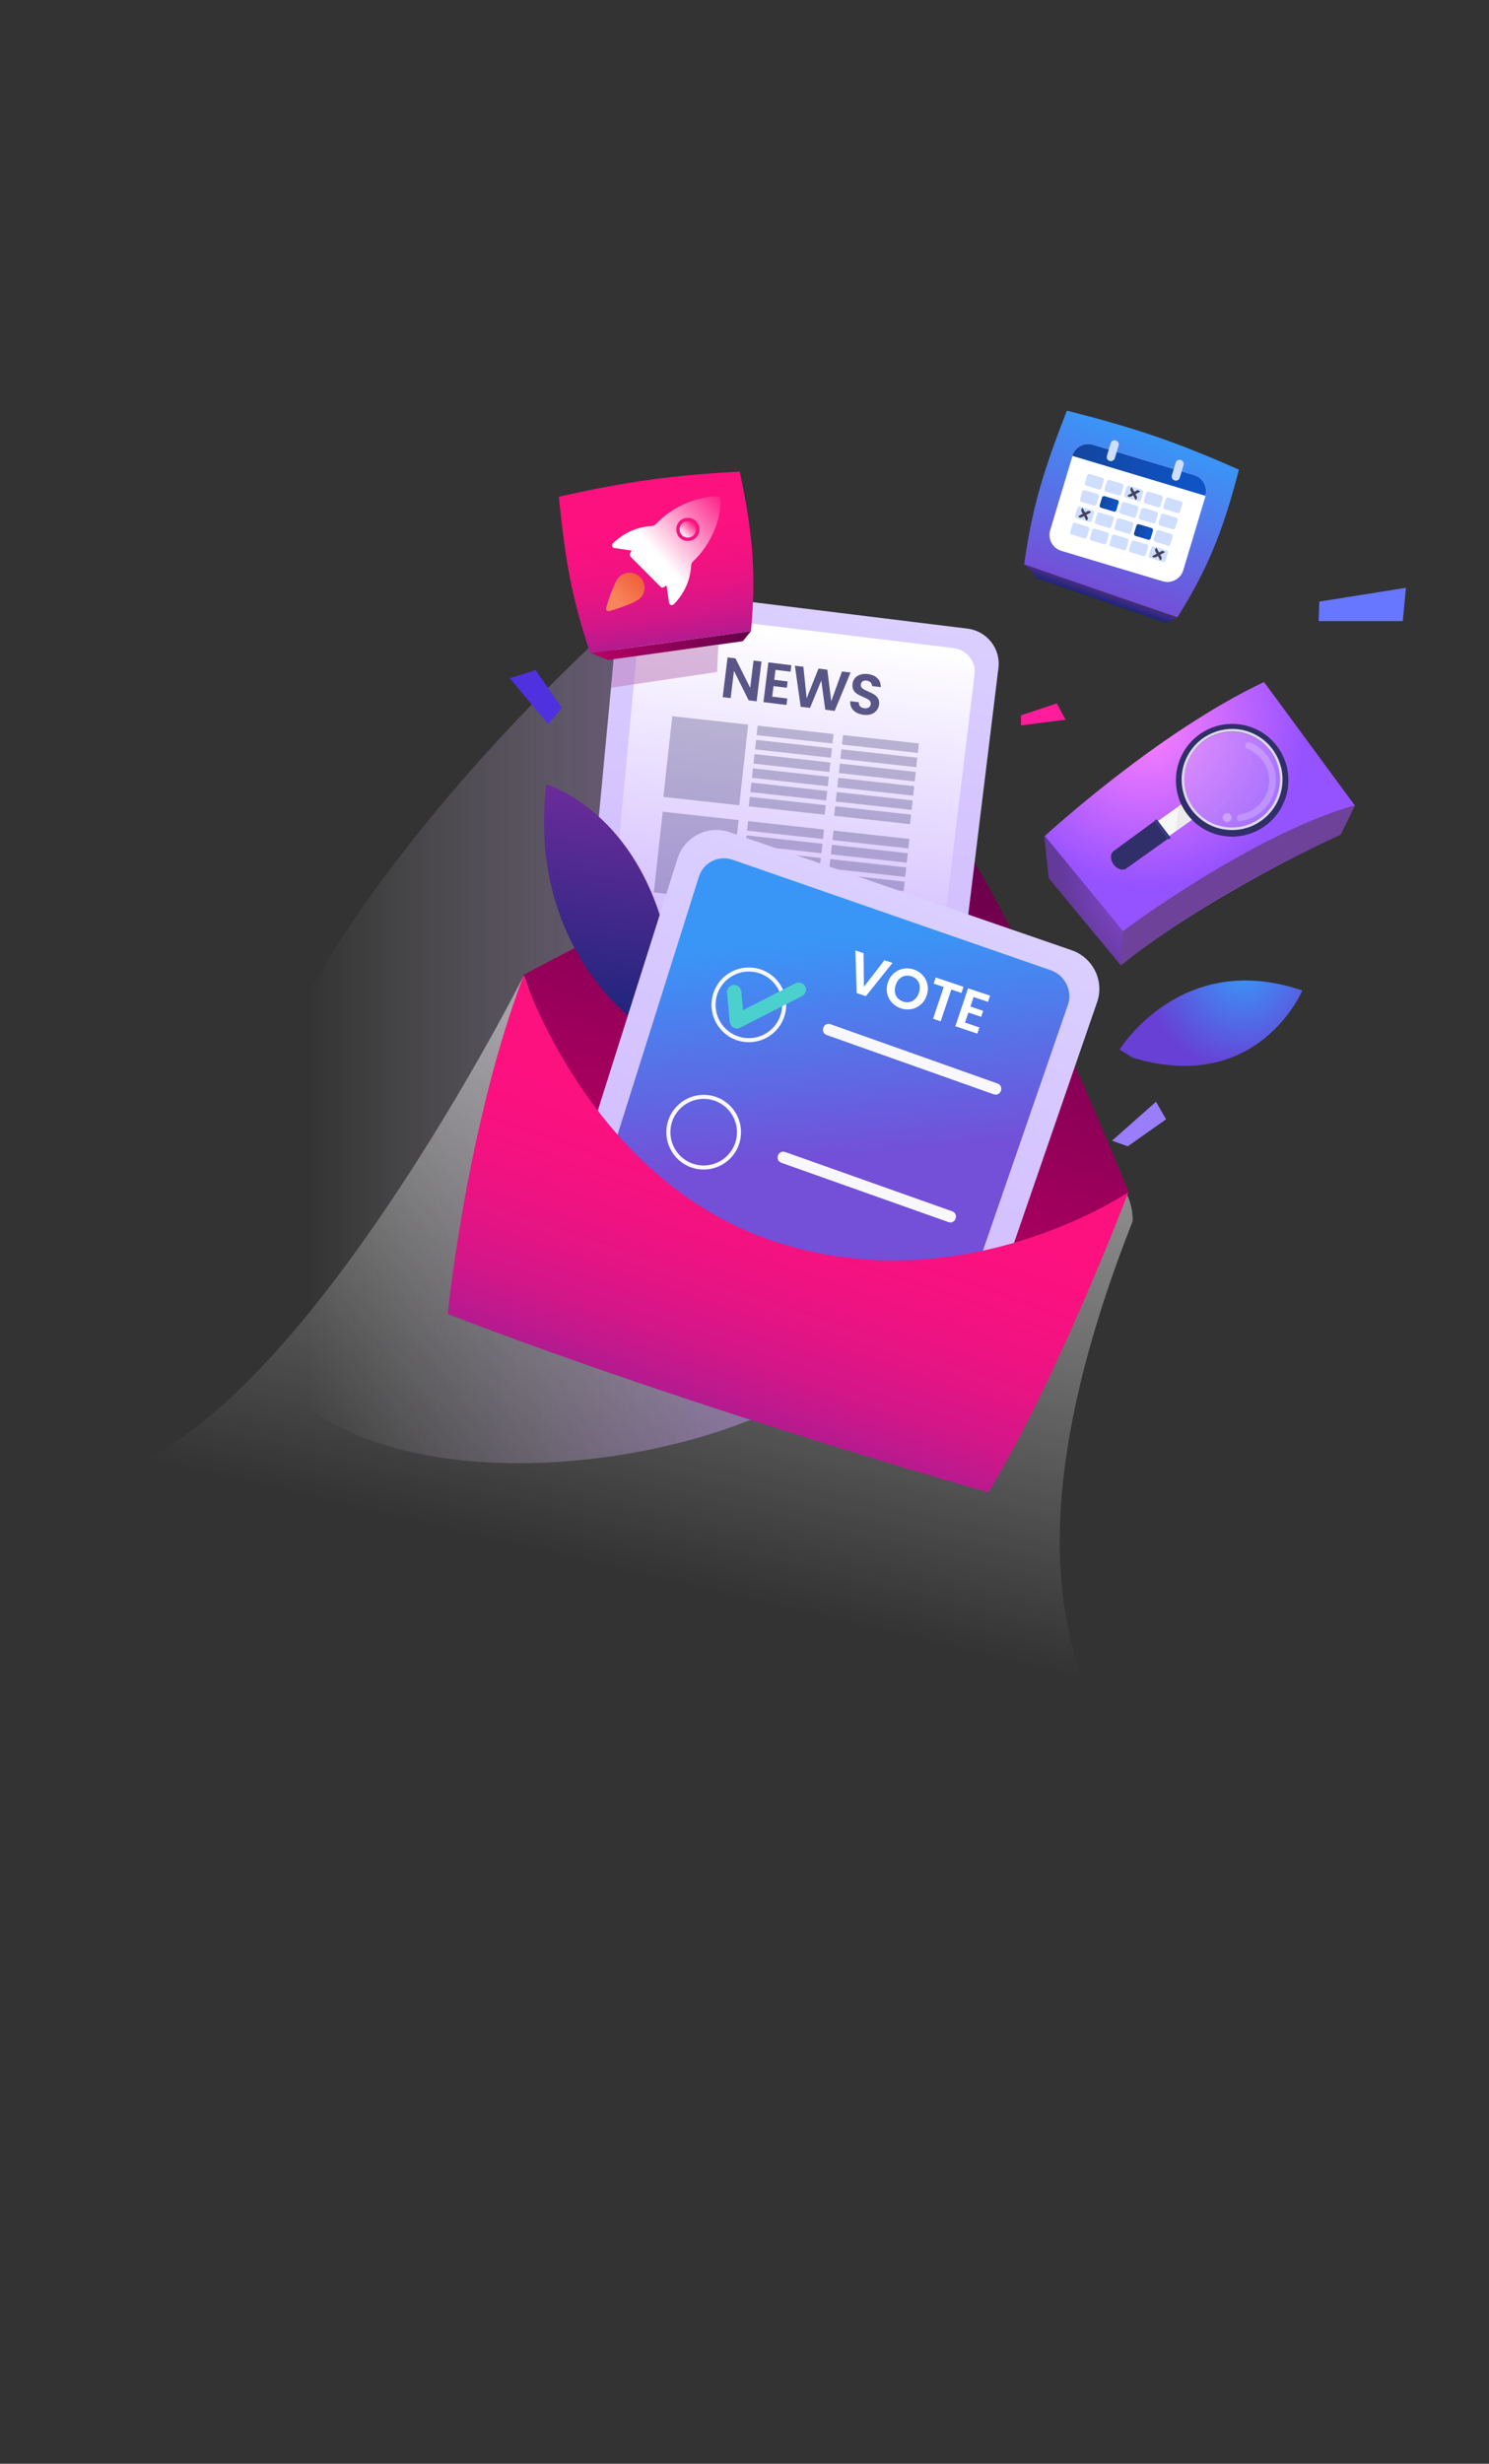 <svg width="312" height="516" viewBox="0 0 312 516" fill="none" xmlns="http://www.w3.org/2000/svg">
<rect x="0" y="0" width="312" height="516" fill="#333333" stroke="none"/>
<mask id="mask0_650_6153" style="mask-type:alpha" maskUnits="userSpaceOnUse" x="0" y="0" width="312" height="516">
<rect x="1" y="1" width="310" height="514" rx="11" fill="#312F69" stroke="#50AF95" stroke-width="2"/>
</mask>
<g mask="url(#mask0_650_6153)">
<path opacity="0.5" d="M129.334 130.211C129.334 130.211 51.835 198.105 48.019 255.999C44.072 313.893 118.676 312.972 157.36 297.315C196.175 281.657 129.334 130.211 129.334 130.211Z" fill="url(#paint0_linear_650_6153)"/>
<path opacity="0.5" d="M109.71 204.422C109.71 204.422 53.789 315.605 13 309.026C14.456 338.844 99.695 353.668 99.841 362.315C99.986 371.111 180.273 404.813 237.334 395.867C261.018 371.526 193.261 367.578 237.334 255.761C238.208 223.856 109.71 204.422 109.71 204.422Z" fill="url(#paint1_linear_650_6153)"/>
<path d="M194.728 169.29C182.228 165.08 109.729 204.158 109.729 204.158C126.834 253.237 144.992 259.684 144.992 259.684L177.097 270.736C177.097 270.736 218.938 274.947 236.438 249.552C236.438 249.684 205.781 173.237 194.728 169.29Z" fill="url(#paint2_linear_650_6153)"/>
<path d="M123.545 191.528L129.334 130.213C129.729 126.134 133.413 123.107 137.624 123.634L202.755 131.66C206.833 132.186 209.728 135.87 209.202 139.949L201.834 200.08C201.307 204.159 197.755 206.922 193.676 206.528L129.992 199.554C126.045 199.159 123.15 195.475 123.545 191.528Z" fill="url(#paint3_linear_650_6153)"/>
<path d="M204.202 141.265L197.36 197.58C197.097 200.212 194.597 202.054 191.965 201.791L132.755 195.212C130.124 194.949 128.282 192.581 128.413 189.949L129.598 177.186L133.808 132.713C134.071 129.95 136.571 127.976 139.203 128.371L199.86 135.739C202.623 136.134 204.597 138.634 204.202 141.265Z" fill="url(#paint4_linear_650_6153)"/>
<g opacity="0.3">
<rect x="140.865" y="150.002" width="16" height="17" transform="rotate(6.298 140.865 150.002)" fill="#312F69"/>
<rect x="158.757" y="151.977" width="16" height="2" transform="rotate(6.298 158.757 151.977)" fill="#312F69"/>
<rect x="158.427" y="154.959" width="16" height="2" transform="rotate(6.298 158.427 154.959)" fill="#312F69"/>
<rect x="158.098" y="157.939" width="16" height="2" transform="rotate(6.298 158.098 157.939)" fill="#312F69"/>
<rect x="157.769" y="160.922" width="16" height="2" transform="rotate(6.298 157.769 160.922)" fill="#312F69"/>
<rect x="157.44" y="163.904" width="16" height="2" transform="rotate(6.298 157.44 163.904)" fill="#312F69"/>
<rect x="157.111" y="166.887" width="16" height="2" transform="rotate(6.298 157.111 166.887)" fill="#312F69"/>
<rect x="176.648" y="153.951" width="16" height="2" transform="rotate(6.298 176.648 153.951)" fill="#312F69"/>
<rect x="176.319" y="156.934" width="16" height="2" transform="rotate(6.298 176.319 156.934)" fill="#312F69"/>
<rect x="175.99" y="159.916" width="16" height="2" transform="rotate(6.298 175.99 159.916)" fill="#312F69"/>
<rect x="175.661" y="162.896" width="16" height="2" transform="rotate(6.298 175.661 162.896)" fill="#312F69"/>
<rect x="175.332" y="165.879" width="16" height="2" transform="rotate(6.298 175.332 165.879)" fill="#312F69"/>
<rect x="175.002" y="168.861" width="16" height="2" transform="rotate(6.298 175.002 168.861)" fill="#312F69"/>
</g>
<g opacity="0.3">
<rect x="138.865" y="170.002" width="16" height="17" transform="rotate(6.298 138.865 170.002)" fill="#312F69"/>
<rect x="156.757" y="171.977" width="16" height="2" transform="rotate(6.298 156.757 171.977)" fill="#312F69"/>
<rect x="156.427" y="174.959" width="16" height="2" transform="rotate(6.298 156.427 174.959)" fill="#312F69"/>
<rect x="156.098" y="177.939" width="16" height="2" transform="rotate(6.298 156.098 177.939)" fill="#312F69"/>
<rect x="155.769" y="180.922" width="16" height="2" transform="rotate(6.298 155.769 180.922)" fill="#312F69"/>
<rect x="155.44" y="183.904" width="16" height="2" transform="rotate(6.298 155.44 183.904)" fill="#312F69"/>
<rect x="155.111" y="186.887" width="16" height="2" transform="rotate(6.298 155.111 186.887)" fill="#312F69"/>
<rect x="174.648" y="173.951" width="16" height="2" transform="rotate(6.298 174.648 173.951)" fill="#312F69"/>
<rect x="174.319" y="176.934" width="16" height="2" transform="rotate(6.298 174.319 176.934)" fill="#312F69"/>
<rect x="173.99" y="179.916" width="16" height="2" transform="rotate(6.298 173.99 179.916)" fill="#312F69"/>
<rect x="173.661" y="182.896" width="16" height="2" transform="rotate(6.298 173.661 182.896)" fill="#312F69"/>
<rect x="173.332" y="185.879" width="16" height="2" transform="rotate(6.298 173.332 185.879)" fill="#312F69"/>
<rect x="173.002" y="188.861" width="16" height="2" transform="rotate(6.298 173.002 188.861)" fill="#312F69"/>
</g>
<path d="M131.965 212.975C131.965 212.975 110.518 197.054 114.465 164.291C114.465 164.291 139.465 171.265 141.702 211.001C141.702 211.001 139.07 215.869 138.018 216.396C137.228 216.922 131.965 212.975 131.965 212.975Z" fill="url(#paint5_linear_650_6153)"/>
<path d="M120.518 247.579L141.966 179.816C143.413 175.211 148.413 172.711 152.887 174.29L224.596 199.027C229.07 200.606 231.438 205.474 229.86 209.948L206.965 276.263C205.386 280.737 200.649 283.105 196.176 281.526L125.913 258.368C121.44 256.789 119.071 252.053 120.518 247.579Z" fill="url(#paint6_linear_650_6153)"/>
<path d="M223.807 210.343L202.36 272.316C201.307 275.211 198.15 276.789 195.255 275.737L129.992 254.027C127.098 253.105 125.519 249.948 126.44 247.053L130.913 232.843L146.439 183.632C147.361 180.606 150.65 179.027 153.545 180.08L220.255 203.238C223.149 204.29 224.728 207.448 223.807 210.343Z" fill="url(#paint7_linear_650_6153)"/>
<path d="M236.439 249.685C236.439 249.685 221.702 288.501 207.097 312.579C207.097 312.579 146.966 295.606 93.809 275.211C93.809 275.211 97.756 235.738 109.729 204.291C109.729 204.291 123.282 246.264 160.913 259.554C201.176 273.632 236.439 249.685 236.439 249.685Z" fill="url(#paint8_linear_650_6153)"/>
<path d="M283.938 168.631L280.912 174.815C280.912 174.815 253.675 187.052 234.86 202.183L219.728 183.894L218.807 175.078L283.938 168.631Z" fill="url(#paint9_radial_650_6153)"/>
<path d="M218.938 175.078C218.938 175.078 242.491 153.368 264.859 142.842L283.938 168.763C283.938 168.763 252.886 181.526 235.386 195.078L218.938 175.078Z" fill="url(#paint10_radial_650_6153)"/>
<path d="M234.991 202.052L235.386 194.946C235.386 194.946 262.228 174.815 283.938 168.631L280.912 174.815C280.912 174.815 254.859 186.131 234.991 202.052Z" fill="#6E4298"/>
<path d="M223.544 86.002C218.807 98.239 216.307 105.87 214.597 118.238L246.702 129.291C252.754 119.686 256.175 111.66 259.596 98.37C246.833 92.712 238.149 89.686 223.544 86.002Z" fill="url(#paint11_linear_650_6153)"/>
<g clip-path="url(#clip0_650_6153)">
<path d="M243.629 121.74L222.375 115.364C220.545 114.814 219.503 112.879 220.052 111.049L224.723 95.481C225.272 93.651 227.207 92.609 229.037 93.158L250.291 99.534C252.121 100.083 253.163 102.018 252.614 103.849L247.951 119.393C247.394 121.247 245.459 122.289 243.629 121.74Z" fill="white"/>
<path d="M224.698 95.473C225.247 93.643 227.182 92.601 229.013 93.15L250.267 99.526C252.097 100.076 253.139 102.011 252.59 103.841L224.698 95.473Z" fill="url(#paint12_linear_650_6153)"/>
<path d="M230.271 102.519L227.611 101.721C227.392 101.655 227.255 101.401 227.321 101.182L227.804 99.571C227.87 99.352 228.124 99.215 228.344 99.281L231.003 100.079C231.223 100.145 231.36 100.398 231.294 100.618L230.811 102.229C230.745 102.448 230.491 102.585 230.271 102.519Z" fill="#CFDEFF"/>
<path d="M234.395 103.755L231.735 102.957C231.516 102.891 231.379 102.638 231.445 102.418L231.928 100.807C231.994 100.588 232.248 100.451 232.468 100.517L235.127 101.315C235.347 101.381 235.484 101.635 235.418 101.854L234.935 103.465C234.869 103.684 234.615 103.821 234.395 103.755Z" fill="#CFDEFF"/>
<path d="M238.519 104.993L235.86 104.196C235.64 104.13 235.503 103.876 235.569 103.656L236.052 102.046C236.118 101.826 236.372 101.689 236.592 101.755L239.251 102.553C239.471 102.619 239.608 102.873 239.542 103.093L239.059 104.703C238.993 104.923 238.739 105.059 238.519 104.993Z" fill="#CFDEFF"/>
<path d="M242.643 106.231L239.959 105.426C239.739 105.36 239.602 105.106 239.668 104.887L240.151 103.276C240.217 103.057 240.471 102.92 240.691 102.986L243.351 103.784C243.57 103.85 243.707 104.103 243.641 104.323L243.158 105.934C243.092 106.153 242.862 106.297 242.643 106.231Z" fill="#CFDEFF"/>
<path d="M246.742 107.46L244.083 106.662C243.863 106.596 243.726 106.343 243.792 106.123L244.275 104.512C244.341 104.293 244.595 104.156 244.815 104.222L247.475 105.02C247.694 105.086 247.831 105.34 247.765 105.559L247.282 107.17C247.216 107.39 246.986 107.533 246.742 107.46Z" fill="#CFDEFF"/>
<path d="M229.254 105.911L226.594 105.113C226.374 105.048 226.238 104.794 226.303 104.574L226.787 102.964C226.853 102.744 227.106 102.607 227.326 102.673L229.986 103.471C230.205 103.537 230.342 103.791 230.276 104.011L229.793 105.621C229.72 105.865 229.473 105.977 229.254 105.911Z" fill="#CFDEFF"/>
<path d="M233.378 107.148L230.718 106.35C230.498 106.284 230.362 106.03 230.428 105.811L230.911 104.2C230.977 103.98 231.23 103.844 231.45 103.91L234.11 104.708C234.329 104.773 234.466 105.027 234.4 105.247L233.917 106.857C233.844 107.101 233.597 107.214 233.378 107.148Z" fill="url(#paint13_linear_650_6153)"/>
<path d="M237.502 108.386L234.842 107.588C234.622 107.522 234.486 107.268 234.552 107.049L235.035 105.438C235.101 105.219 235.354 105.082 235.574 105.148L238.234 105.946C238.453 106.012 238.59 106.266 238.524 106.485L238.041 108.096C237.968 108.34 237.721 108.452 237.502 108.386Z" fill="#CFDEFF"/>
<path d="M241.625 109.624L238.941 108.819C238.721 108.753 238.585 108.499 238.651 108.279L239.134 106.669C239.2 106.449 239.454 106.312 239.673 106.378L242.333 107.176C242.553 107.242 242.689 107.496 242.623 107.716L242.14 109.326C242.067 109.57 241.845 109.69 241.625 109.624Z" fill="#CFDEFF"/>
<path d="M245.725 110.853L243.065 110.055C242.845 109.989 242.709 109.735 242.775 109.516L243.258 107.905C243.324 107.685 243.578 107.549 243.797 107.615L246.457 108.413C246.677 108.479 246.813 108.732 246.747 108.952L246.264 110.562C246.191 110.807 245.969 110.926 245.725 110.853Z" fill="#CFDEFF"/>
<path d="M228.229 109.327L225.569 108.529C225.349 108.464 225.213 108.21 225.279 107.99L225.762 106.38C225.828 106.16 226.081 106.023 226.301 106.089L228.961 106.887C229.18 106.953 229.317 107.207 229.251 107.427L228.768 109.037C228.695 109.281 228.448 109.393 228.229 109.327Z" fill="#CFDEFF"/>
<path d="M232.353 110.564L229.693 109.766C229.473 109.7 229.337 109.446 229.403 109.227L229.886 107.616C229.952 107.396 230.205 107.26 230.425 107.326L233.085 108.124C233.305 108.189 233.441 108.443 233.375 108.663L232.892 110.273C232.819 110.517 232.572 110.63 232.353 110.564Z" fill="#CFDEFF"/>
<path d="M236.477 111.802L233.817 111.004C233.597 110.938 233.461 110.684 233.527 110.465L234.01 108.854C234.076 108.635 234.329 108.498 234.549 108.564L237.209 109.362C237.429 109.428 237.565 109.682 237.499 109.901L237.016 111.512C236.943 111.756 236.696 111.868 236.477 111.802Z" fill="#CFDEFF"/>
<path d="M240.6 113.04L237.916 112.235C237.697 112.169 237.56 111.915 237.626 111.695L238.109 110.085C238.175 109.865 238.429 109.728 238.648 109.794L241.308 110.592C241.528 110.658 241.664 110.912 241.598 111.132L241.115 112.742C241.042 112.986 240.82 113.106 240.6 113.04Z" fill="url(#paint14_linear_650_6153)"/>
<path d="M244.7 114.269L242.04 113.471C241.821 113.405 241.684 113.151 241.75 112.932L242.233 111.321C242.299 111.101 242.553 110.965 242.772 111.031L245.432 111.829C245.652 111.895 245.788 112.148 245.722 112.368L245.239 113.979C245.166 114.223 244.944 114.342 244.7 114.269Z" fill="#CFDEFF"/>
<path d="M227.204 112.743L224.544 111.946C224.324 111.88 224.188 111.626 224.254 111.406L224.737 109.796C224.803 109.576 225.057 109.439 225.276 109.505L227.936 110.303C228.156 110.369 228.292 110.623 228.226 110.843L227.743 112.453C227.677 112.673 227.424 112.809 227.204 112.743Z" fill="#CFDEFF"/>
<path d="M231.328 113.98L228.668 113.182C228.448 113.116 228.312 112.862 228.378 112.643L228.861 111.032C228.927 110.812 229.181 110.676 229.4 110.742L232.06 111.54C232.28 111.606 232.416 111.859 232.35 112.079L231.867 113.689C231.801 113.909 231.548 114.046 231.328 113.98Z" fill="#CFDEFF"/>
<path d="M235.452 115.218L232.792 114.42C232.572 114.354 232.436 114.1 232.502 113.881L232.985 112.27C233.051 112.051 233.305 111.914 233.524 111.98L236.184 112.778C236.404 112.844 236.54 113.098 236.474 113.317L235.991 114.928C235.925 115.147 235.672 115.284 235.452 115.218Z" fill="#CFDEFF"/>
<path d="M239.575 116.456L236.891 115.651C236.672 115.585 236.535 115.331 236.601 115.111L237.084 113.501C237.15 113.281 237.404 113.145 237.623 113.21L240.283 114.008C240.503 114.074 240.639 114.328 240.574 114.548L240.09 116.158C240.024 116.378 239.795 116.522 239.575 116.456Z" fill="#CFDEFF"/>
<path d="M243.675 117.685L241.015 116.887C240.796 116.821 240.659 116.567 240.725 116.348L241.208 114.737C241.274 114.517 241.528 114.381 241.747 114.447L244.407 115.245C244.627 115.311 244.763 115.564 244.698 115.784L244.214 117.395C244.148 117.614 243.919 117.758 243.675 117.685Z" fill="#CFDEFF"/>
<path d="M246.132 100.628C245.669 100.489 245.413 100.013 245.552 99.549L246.342 96.914C246.481 96.45 246.957 96.194 247.421 96.333C247.885 96.472 248.141 96.948 248.002 97.412L247.211 100.047C247.072 100.511 246.596 100.767 246.132 100.628Z" fill="#CFDEFF"/>
<path d="M232.516 96.542C232.053 96.403 231.796 95.927 231.936 95.463L232.726 92.828C232.865 92.364 233.341 92.108 233.805 92.247C234.268 92.386 234.525 92.862 234.386 93.326L233.595 95.961C233.456 96.425 232.98 96.681 232.516 96.542Z" fill="#CFDEFF"/>
<path d="M237.946 104.688L236.921 102.784C236.767 102.499 236.862 102.182 237.148 102.028L238.172 103.931C238.326 104.217 238.224 104.558 237.946 104.688Z" fill="#42445D"/>
<path d="M236.225 103.773L238.129 102.748C238.414 102.595 238.731 102.69 238.885 102.975L236.982 104C236.703 104.13 236.362 104.027 236.225 103.773Z" fill="#42445D"/>
<path d="M227.648 109.045L226.623 107.142C226.469 106.856 226.564 106.539 226.85 106.385L227.875 108.289C228.036 108.55 227.933 108.891 227.648 109.045Z" fill="#42445D"/>
<path d="M225.935 108.105L227.838 107.081C228.124 106.927 228.441 107.022 228.595 107.307L226.691 108.332C226.406 108.486 226.088 108.391 225.935 108.105Z" fill="#42445D"/>
<path d="M243.126 117.387L242.101 115.484C241.948 115.198 242.043 114.881 242.328 114.727L243.353 116.631C243.482 116.909 243.38 117.25 243.126 117.387Z" fill="#42445D"/>
<path d="M241.406 116.473L243.309 115.448C243.595 115.294 243.912 115.389 244.066 115.675L242.162 116.7C241.884 116.829 241.543 116.726 241.406 116.473Z" fill="#42445D"/>
</g>
<path d="M214.728 118.238L217.359 121.133L244.333 130.475L246.701 129.422L214.728 118.238Z" fill="url(#paint15_linear_650_6153)"/>
<path d="M117.097 104.027C118.412 117.053 119.728 125.079 123.676 136.79L157.359 132.184C158.412 120.869 157.886 112.185 154.991 98.764C140.912 99.553 131.833 100.737 117.097 104.027Z" fill="url(#paint16_linear_650_6153)"/>
<path d="M123.807 136.791L127.491 138.238L155.648 134.291L157.359 132.186L123.807 136.791Z" fill="url(#paint17_linear_650_6153)"/>
<path d="M234.596 219.816C234.596 219.816 247.49 198.764 272.885 207.448C272.885 207.448 263.674 229.421 237.359 221.527L234.596 219.816Z" fill="url(#paint18_radial_650_6153)"/>
<path d="M233.018 238.896L242.228 230.738L244.333 234.422L236.307 240.08L233.018 238.896Z" fill="#9A7DF8"/>
<path d="M114.86 151.659L117.755 148.238L112.229 140.344L106.834 142.054L114.86 151.659Z" fill="#4F31E0"/>
<path d="M213.938 149.816L221.438 147.316L223.281 150.737L213.938 151.922V149.816Z" fill="#FF1D9C"/>
<path d="M276.437 126L294.595 123.105L293.937 130.079H276.306L276.437 126Z" fill="#6877FF"/>
<path opacity="0.5" d="M128.019 144.029L150.255 140.74L150.518 135.082L128.676 137.977L128.019 144.029Z" fill="#B975B6"/>
<path d="M132.366 115.309C131.197 115.14 130.076 114.972 128.954 114.813C128.645 114.767 128.355 114.71 128.253 114.365C128.159 114.047 128.365 113.832 128.58 113.645C130.805 111.579 133.413 110.373 136.451 110.176C136.844 110.148 137.152 110.036 137.442 109.746C140.387 106.727 143.939 104.857 148.09 104.147C148.81 104.025 149.539 103.988 150.278 104.007C150.838 104.025 150.988 104.165 150.997 104.736C151.044 107.082 150.455 109.298 149.52 111.429C148.492 113.766 147.062 115.832 145.211 117.59C144.94 117.852 144.846 118.151 144.818 118.497C144.631 121.507 143.453 124.096 141.434 126.312C141.378 126.368 141.331 126.424 141.266 126.48C141.079 126.658 140.873 126.798 140.593 126.704C140.303 126.602 140.209 126.368 140.172 126.087C140.013 124.947 139.845 123.816 139.676 122.666C139.602 122.675 139.555 122.675 139.518 122.694C138.751 123.236 138.751 123.236 138.087 122.572C136.246 120.721 134.385 118.852 132.525 116.991C131.777 116.244 131.777 116.244 132.366 115.309ZM144.117 113.289C145.491 113.289 146.548 112.242 146.548 110.868C146.548 109.541 145.472 108.456 144.145 108.456C142.761 108.447 141.714 109.494 141.714 110.868C141.705 112.261 142.724 113.289 144.117 113.289Z" fill="url(#paint19_linear_650_6153)"/>
<path d="M135.077 123.17C134.993 124.18 134.6 125.077 133.656 125.657C132.422 126.405 131.066 126.863 129.711 127.34C129.085 127.564 128.44 127.77 127.804 127.947C127.215 128.116 126.869 127.77 127.047 127.181C127.598 125.33 128.215 123.507 129.085 121.768C129.58 120.786 130.328 120.151 131.431 119.973C133.329 119.674 135.105 121.198 135.077 123.17Z" fill="url(#paint20_linear_650_6153)"/>
<path d="M144.126 112.598C145.076 112.598 145.846 111.828 145.846 110.878C145.846 109.928 145.076 109.158 144.126 109.158C143.176 109.158 142.406 109.928 142.406 110.878C142.406 111.828 143.176 112.598 144.126 112.598Z" fill="url(#paint21_linear_650_6153)"/>
<path d="M154.438 217.425C158.289 218.791 162.52 216.777 163.886 212.925C165.253 209.074 163.239 204.843 159.387 203.477C155.535 202.11 151.305 204.124 149.938 207.976C148.572 211.828 150.586 216.058 154.438 217.425Z" stroke="#F7F7FC" stroke-width="0.853" stroke-miterlimit="10"/>
<path d="M208.202 229.181L173.238 216.774C172.578 216.54 172.274 215.902 172.508 215.242C172.742 214.583 173.38 214.279 174.04 214.513L209.004 226.919C209.664 227.153 209.968 227.792 209.734 228.451C209.5 229.111 208.861 229.415 208.202 229.181Z" fill="#F7F7FC"/>
<path d="M198.705 255.945L163.74 243.538C163.081 243.304 162.777 242.666 163.011 242.006C163.245 241.346 163.883 241.042 164.543 241.276L199.507 253.683C200.167 253.917 200.471 254.555 200.237 255.215C200.003 255.875 199.364 256.179 198.705 255.945Z" fill="#F7F7FC"/>
<path d="M144.974 244.094C148.826 245.461 153.056 243.447 154.423 239.595C155.789 235.743 153.775 231.513 149.923 230.146C146.072 228.78 141.841 230.794 140.475 234.646C139.108 238.497 141.122 242.728 144.974 244.094Z" stroke="#F7F7FC" stroke-width="0.853" stroke-miterlimit="10"/>
<path d="M153.833 207.767L154.41 213.914L167.379 207.268" stroke="#4CD0CD" stroke-width="3" stroke-miterlimit="10" stroke-linecap="round" stroke-linejoin="round"/>
<path d="M187.01 201.671L181.429 208.632L179.496 207.982L179.252 199.064L180.959 199.637L181.021 206.684L185.315 201.101L187.01 201.671ZM188.75 211.181C188.007 210.931 187.383 210.527 186.878 209.969C186.374 209.412 186.043 208.764 185.885 208.028C185.73 207.284 185.784 206.521 186.047 205.74C186.307 204.967 186.722 204.334 187.292 203.842C187.865 203.343 188.521 203.023 189.26 202.883C189.999 202.743 190.74 202.798 191.484 203.048C192.234 203.3 192.858 203.704 193.355 204.259C193.86 204.817 194.186 205.467 194.333 206.209C194.491 206.945 194.439 207.7 194.18 208.474C193.917 209.255 193.499 209.895 192.926 210.394C192.363 210.889 191.712 211.206 190.973 211.346C190.234 211.486 189.493 211.431 188.75 211.181ZM189.228 209.759C189.706 209.92 190.162 209.955 190.598 209.865C191.035 209.767 191.424 209.552 191.764 209.219C192.104 208.886 192.363 208.454 192.542 207.923C192.72 207.392 192.773 206.895 192.701 206.432C192.631 205.961 192.45 205.559 192.157 205.224C191.865 204.889 191.48 204.642 191.002 204.481C190.524 204.321 190.064 204.284 189.621 204.371C189.186 204.461 188.798 204.673 188.458 205.006C188.121 205.332 187.863 205.76 187.685 206.291C187.506 206.821 187.452 207.322 187.521 207.793C187.591 208.264 187.771 208.67 188.061 209.012C188.361 209.35 188.75 209.598 189.228 209.759ZM201.889 206.672L201.457 207.957L199.341 207.246L197.105 213.9L195.512 213.365L197.749 206.711L195.633 206L196.065 204.715L201.889 206.672ZM204.007 208.814L203.338 210.805L206.011 211.703L205.586 212.966L202.913 212.067L202.206 214.172L205.22 215.185L204.784 216.482L200.178 214.933L202.85 206.982L207.457 208.531L207.021 209.827L204.007 208.814Z" fill="white"/>
<path opacity="0.8" d="M158.541 146.877L156.873 146.673L153.796 140.505L153.097 146.21L151.43 146.006L152.45 137.68L154.117 137.885L157.193 144.064L157.893 138.347L159.56 138.551L158.541 146.877ZM162.495 140.289L162.24 142.373L165.039 142.716L164.877 144.038L162.078 143.696L161.808 145.899L164.964 146.286L164.798 147.644L159.974 147.053L160.994 138.727L165.818 139.318L165.652 140.676L162.495 140.289ZM178.23 140.85L174.889 148.88L172.924 148.639L172.089 142.528L169.732 148.248L167.777 148.021L166.558 139.421L168.344 139.639L169.019 146.275L171.501 140.026L173.359 140.254L174.169 146.869L176.432 140.63L178.23 140.85ZM180.947 149.706C180.367 149.635 179.855 149.472 179.411 149.216C178.975 148.961 178.645 148.63 178.42 148.224C178.196 147.818 178.111 147.36 178.165 146.851L179.952 147.07C179.934 147.414 180.02 147.699 180.21 147.923C180.408 148.149 180.698 148.285 181.079 148.332C181.468 148.38 181.785 148.326 182.03 148.17C182.275 148.007 182.417 147.775 182.454 147.473C182.484 147.227 182.433 147.015 182.302 146.838C182.17 146.66 181.995 146.514 181.775 146.398C181.564 146.276 181.267 146.135 180.884 145.975C180.364 145.75 179.942 145.541 179.619 145.348C179.305 145.149 179.044 144.879 178.835 144.539C178.636 144.192 178.569 143.757 178.633 143.233C178.693 142.741 178.869 142.327 179.16 141.992C179.45 141.657 179.83 141.421 180.298 141.285C180.767 141.141 181.287 141.104 181.859 141.174C182.717 141.279 183.386 141.574 183.866 142.06C184.355 142.539 184.582 143.156 184.546 143.909L182.712 143.684C182.731 143.396 182.637 143.147 182.429 142.936C182.23 142.718 181.944 142.587 181.571 142.541C181.245 142.501 180.973 142.552 180.754 142.695C180.543 142.838 180.418 143.069 180.379 143.386C180.352 143.609 180.4 143.804 180.525 143.972C180.658 144.134 180.826 144.275 181.029 144.397C181.241 144.511 181.538 144.653 181.92 144.82C182.441 145.045 182.862 145.258 183.184 145.459C183.506 145.659 183.77 145.934 183.978 146.281C184.185 146.629 184.257 147.061 184.194 147.577C184.139 148.022 183.974 148.421 183.697 148.774C183.42 149.127 183.045 149.391 182.572 149.567C182.1 149.735 181.558 149.781 180.947 149.706Z" fill="#312F69"/>
<g clip-path="url(#clip1_650_6153)">
<path d="M239.332 179.124L237.05 175.939L248.388 167.853L250.67 171.037L239.332 179.124Z" fill="#F7F7F7"/>
<path d="M233.337 181.052L233.312 181.015C232.59 180.012 232.616 178.758 233.376 178.216L241.944 171.951L244.733 175.667L236.008 181.888C235.254 182.432 234.057 182.061 233.337 181.052Z" fill="#312F69"/>
<path opacity="0.2" d="M247.614 168.429L247.012 168.801L246.289 174.086L250.463 171.148L247.614 168.429Z" fill="#BBBCBF"/>
<path d="M265.051 173C270.34 169.194 271.554 161.816 267.765 156.519C263.973 151.227 256.608 150.023 251.313 153.826C246.024 157.632 244.811 165.01 248.6 170.307C252.392 175.599 259.756 176.803 265.051 173ZM249.942 169.345C246.68 164.789 247.724 158.445 252.278 155.171C256.831 151.897 263.164 152.933 266.426 157.489C269.688 162.045 268.644 168.389 264.09 171.663C259.537 174.937 253.204 173.901 249.942 169.345Z" fill="#312F69"/>
<path opacity="0.2" d="M248.82 167.335C250.973 172.51 256.909 174.95 262.079 172.785C267.249 170.621 269.695 164.671 267.541 159.496C265.388 154.322 259.452 151.882 254.282 154.046C249.112 156.211 246.666 162.16 248.82 167.335Z" fill="#D1E7F5"/>
<g opacity="0.22">
<path d="M261.341 156.797C264.351 157.981 266.256 161.038 265.893 164.272C265.535 167.494 262.975 170.115 259.767 170.572C258.863 170.698 258.993 172.11 259.898 171.984C263.589 171.463 266.551 168.632 267.222 164.959C267.883 161.343 266.039 157.713 262.866 155.945C262.561 155.772 262.236 155.632 261.915 155.5C261.072 155.167 260.492 156.462 261.341 156.797Z" fill="white"/>
</g>
<path opacity="0.31" d="M256.239 171.01C256.107 171.509 256.403 172.019 256.901 172.15C257.398 172.282 257.908 171.984 258.04 171.486C258.172 170.988 257.876 170.477 257.378 170.346C256.881 170.215 256.371 170.512 256.239 171.01Z" fill="white"/>
<path d="M242.018 172.115L244.671 175.654C244.763 175.773 244.93 175.807 245.063 175.728L245.106 175.705C245.258 175.613 245.294 175.412 245.191 175.269L242.501 171.755C242.4 171.626 242.209 171.602 242.08 171.703L242.077 171.709C241.945 171.803 241.916 171.986 242.018 172.115Z" fill="#353A85"/>
<path d="M254.348 172.556C252.094 171.623 250.25 169.904 249.169 167.717C248.103 165.557 247.866 163.065 248.456 160.731C249.062 158.343 250.591 156.255 252.622 154.89C254.605 153.559 257.049 153.003 259.409 153.287C261.859 153.581 264.149 154.818 265.761 156.678C267.316 158.461 268.195 160.813 268.207 163.186C268.221 165.667 267.286 168.088 265.65 169.944C264.076 171.732 261.852 172.883 259.5 173.215C257.761 173.462 255.975 173.219 254.348 172.556C254.026 172.424 253.821 172.925 254.142 173.057C256.401 173.979 258.899 174.091 261.234 173.389C263.515 172.706 265.534 171.208 266.883 169.247C268.283 167.213 268.917 164.708 268.696 162.257C268.485 159.897 267.434 157.635 265.809 155.924C264.102 154.133 261.783 152.998 259.332 152.724C256.965 152.457 254.557 153.042 252.535 154.302C250.46 155.595 248.896 157.636 248.126 159.95C247.364 162.246 247.432 164.757 248.274 167.02C249.292 169.752 251.457 171.947 254.14 173.063C254.464 173.189 254.669 172.689 254.348 172.556Z" fill="#DDDAE8"/>
</g>
</g>
<defs>
<linearGradient id="paint0_linear_650_6153" x1="47.887" y1="218.374" x2="169.485" y2="218.374" gradientUnits="userSpaceOnUse">
<stop offset="0.135" stop-color="white" stop-opacity="0"/>
<stop offset="1" stop-color="#BF7CFF"/>
</linearGradient>
<linearGradient id="paint1_linear_650_6153" x1="201.156" y1="364.289" x2="231.485" y2="234.994" gradientUnits="userSpaceOnUse">
<stop offset="0.135" stop-color="white" stop-opacity="0"/>
<stop offset="1" stop-color="white"/>
</linearGradient>
<linearGradient id="paint2_linear_650_6153" x1="159.943" y1="264.901" x2="193.134" y2="168.816" gradientUnits="userSpaceOnUse">
<stop stop-color="#BA0065"/>
<stop offset="1" stop-color="#63004A"/>
</linearGradient>
<linearGradient id="paint3_linear_650_6153" x1="160.974" y1="203.352" x2="170.25" y2="127.576" gradientUnits="userSpaceOnUse">
<stop stop-color="#D1BBFF"/>
<stop offset="1" stop-color="#DACFFF"/>
</linearGradient>
<linearGradient id="paint4_linear_650_6153" x1="161.511" y1="198.788" x2="169.667" y2="132.153" gradientUnits="userSpaceOnUse">
<stop stop-color="#D1BBFF"/>
<stop offset="1" stop-color="white"/>
</linearGradient>
<linearGradient id="paint5_linear_650_6153" x1="124.032" y1="214.404" x2="131.262" y2="166.881" gradientUnits="userSpaceOnUse">
<stop stop-color="#1C257B"/>
<stop offset="1" stop-color="#6A2C9A"/>
</linearGradient>
<linearGradient id="paint6_linear_650_6153" x1="159.893" y1="270.041" x2="188.69" y2="186.675" gradientUnits="userSpaceOnUse">
<stop stop-color="#D1BBFF"/>
<stop offset="1" stop-color="#DACFFF"/>
</linearGradient>
<linearGradient id="paint7_linear_650_6153" x1="164.314" y1="197.185" x2="168.262" y2="243.238" gradientUnits="userSpaceOnUse">
<stop stop-color="#3996F7"/>
<stop offset="1" stop-color="#744FD8"/>
</linearGradient>
<linearGradient id="paint8_linear_650_6153" x1="149.519" y1="294.97" x2="173.308" y2="226.102" gradientUnits="userSpaceOnUse">
<stop stop-color="#B31A8F"/>
<stop offset="0.009" stop-color="#B51A8F"/>
<stop offset="0.149" stop-color="#D01789"/>
<stop offset="0.301" stop-color="#E41484"/>
<stop offset="0.472" stop-color="#F31281"/>
<stop offset="0.676" stop-color="#FB117F"/>
<stop offset="1" stop-color="#FE117E"/>
</linearGradient>
<radialGradient id="paint9_radial_650_6153" cx="0" cy="0" r="1" gradientUnits="userSpaceOnUse" gradientTransform="translate(248.639 182.515) rotate(14.767) scale(26.824 26.824)">
<stop stop-color="#A157FF"/>
<stop offset="1" stop-color="#63399A"/>
</radialGradient>
<radialGradient id="paint10_radial_650_6153" cx="0" cy="0" r="1" gradientUnits="userSpaceOnUse" gradientTransform="translate(239.618 151.725) rotate(14.767) scale(34.289 34.289)">
<stop stop-color="#FF81FF"/>
<stop offset="1" stop-color="#9552FF"/>
</radialGradient>
<linearGradient id="paint11_linear_650_6153" x1="230.85" y1="123.865" x2="242.06" y2="91.413" gradientUnits="userSpaceOnUse">
<stop stop-color="#744FD8"/>
<stop offset="1" stop-color="#3996F7"/>
</linearGradient>
<linearGradient id="paint12_linear_650_6153" x1="225.201" y1="93.818" x2="253.112" y2="102.192" gradientUnits="userSpaceOnUse">
<stop stop-color="#13469F"/>
<stop offset="1" stop-color="#0E55CB"/>
</linearGradient>
<linearGradient id="paint13_linear_650_6153" x1="230.663" y1="105.017" x2="234.147" y2="106.062" gradientUnits="userSpaceOnUse">
<stop stop-color="#13469F"/>
<stop offset="1" stop-color="#0E55CB"/>
</linearGradient>
<linearGradient id="paint14_linear_650_6153" x1="237.881" y1="110.901" x2="241.364" y2="111.946" gradientUnits="userSpaceOnUse">
<stop stop-color="#13469F"/>
<stop offset="1" stop-color="#0E55CB"/>
</linearGradient>
<linearGradient id="paint15_linear_650_6153" x1="230.118" y1="125.551" x2="230.716" y2="123.818" gradientUnits="userSpaceOnUse">
<stop stop-color="#1C257B"/>
<stop offset="1" stop-color="#482C83"/>
</linearGradient>
<linearGradient id="paint16_linear_650_6153" x1="140.725" y1="134.52" x2="136.086" y2="100.501" gradientUnits="userSpaceOnUse">
<stop stop-color="#B31A8F"/>
<stop offset="0.009" stop-color="#B51A8F"/>
<stop offset="0.149" stop-color="#D01789"/>
<stop offset="0.301" stop-color="#E41484"/>
<stop offset="0.472" stop-color="#F31281"/>
<stop offset="0.676" stop-color="#FB117F"/>
<stop offset="1" stop-color="#FE117E"/>
</linearGradient>
<linearGradient id="paint17_linear_650_6153" x1="126.262" y1="129.624" x2="154.887" y2="139.512" gradientUnits="userSpaceOnUse">
<stop stop-color="#BA0065"/>
<stop offset="1" stop-color="#63004A"/>
</linearGradient>
<radialGradient id="paint18_radial_650_6153" cx="0" cy="0" r="1" gradientUnits="userSpaceOnUse" gradientTransform="translate(260.538 203.522) rotate(29.413) scale(20.843 20.843)">
<stop stop-color="#3996F7"/>
<stop offset="1" stop-color="#6840D5"/>
</radialGradient>
<linearGradient id="paint19_linear_650_6153" x1="138.218" y1="116.618" x2="152.582" y2="103.931" gradientUnits="userSpaceOnUse">
<stop stop-color="white"/>
<stop offset="1" stop-color="white" stop-opacity="0"/>
</linearGradient>
<linearGradient id="paint20_linear_650_6153" x1="129.571" y1="125.919" x2="134.292" y2="121.198" gradientUnits="userSpaceOnUse">
<stop stop-color="#F8845B"/>
<stop offset="1" stop-color="#F0603A"/>
</linearGradient>
<linearGradient id="paint21_linear_650_6153" x1="145.229" y1="109.233" x2="142.612" y2="111.851" gradientUnits="userSpaceOnUse">
<stop stop-color="white" stop-opacity="0"/>
<stop offset="1" stop-color="white"/>
</linearGradient>
<clipPath id="clip0_650_6153">
<rect width="29.196" height="25.451" fill="white" transform="translate(226.313 90) rotate(16.7)"/>
</clipPath>
<clipPath id="clip1_650_6153">
<rect width="38" height="29.307" fill="white" transform="translate(273.573 156.969) rotate(112.344)"/>
</clipPath>
</defs>
</svg>
